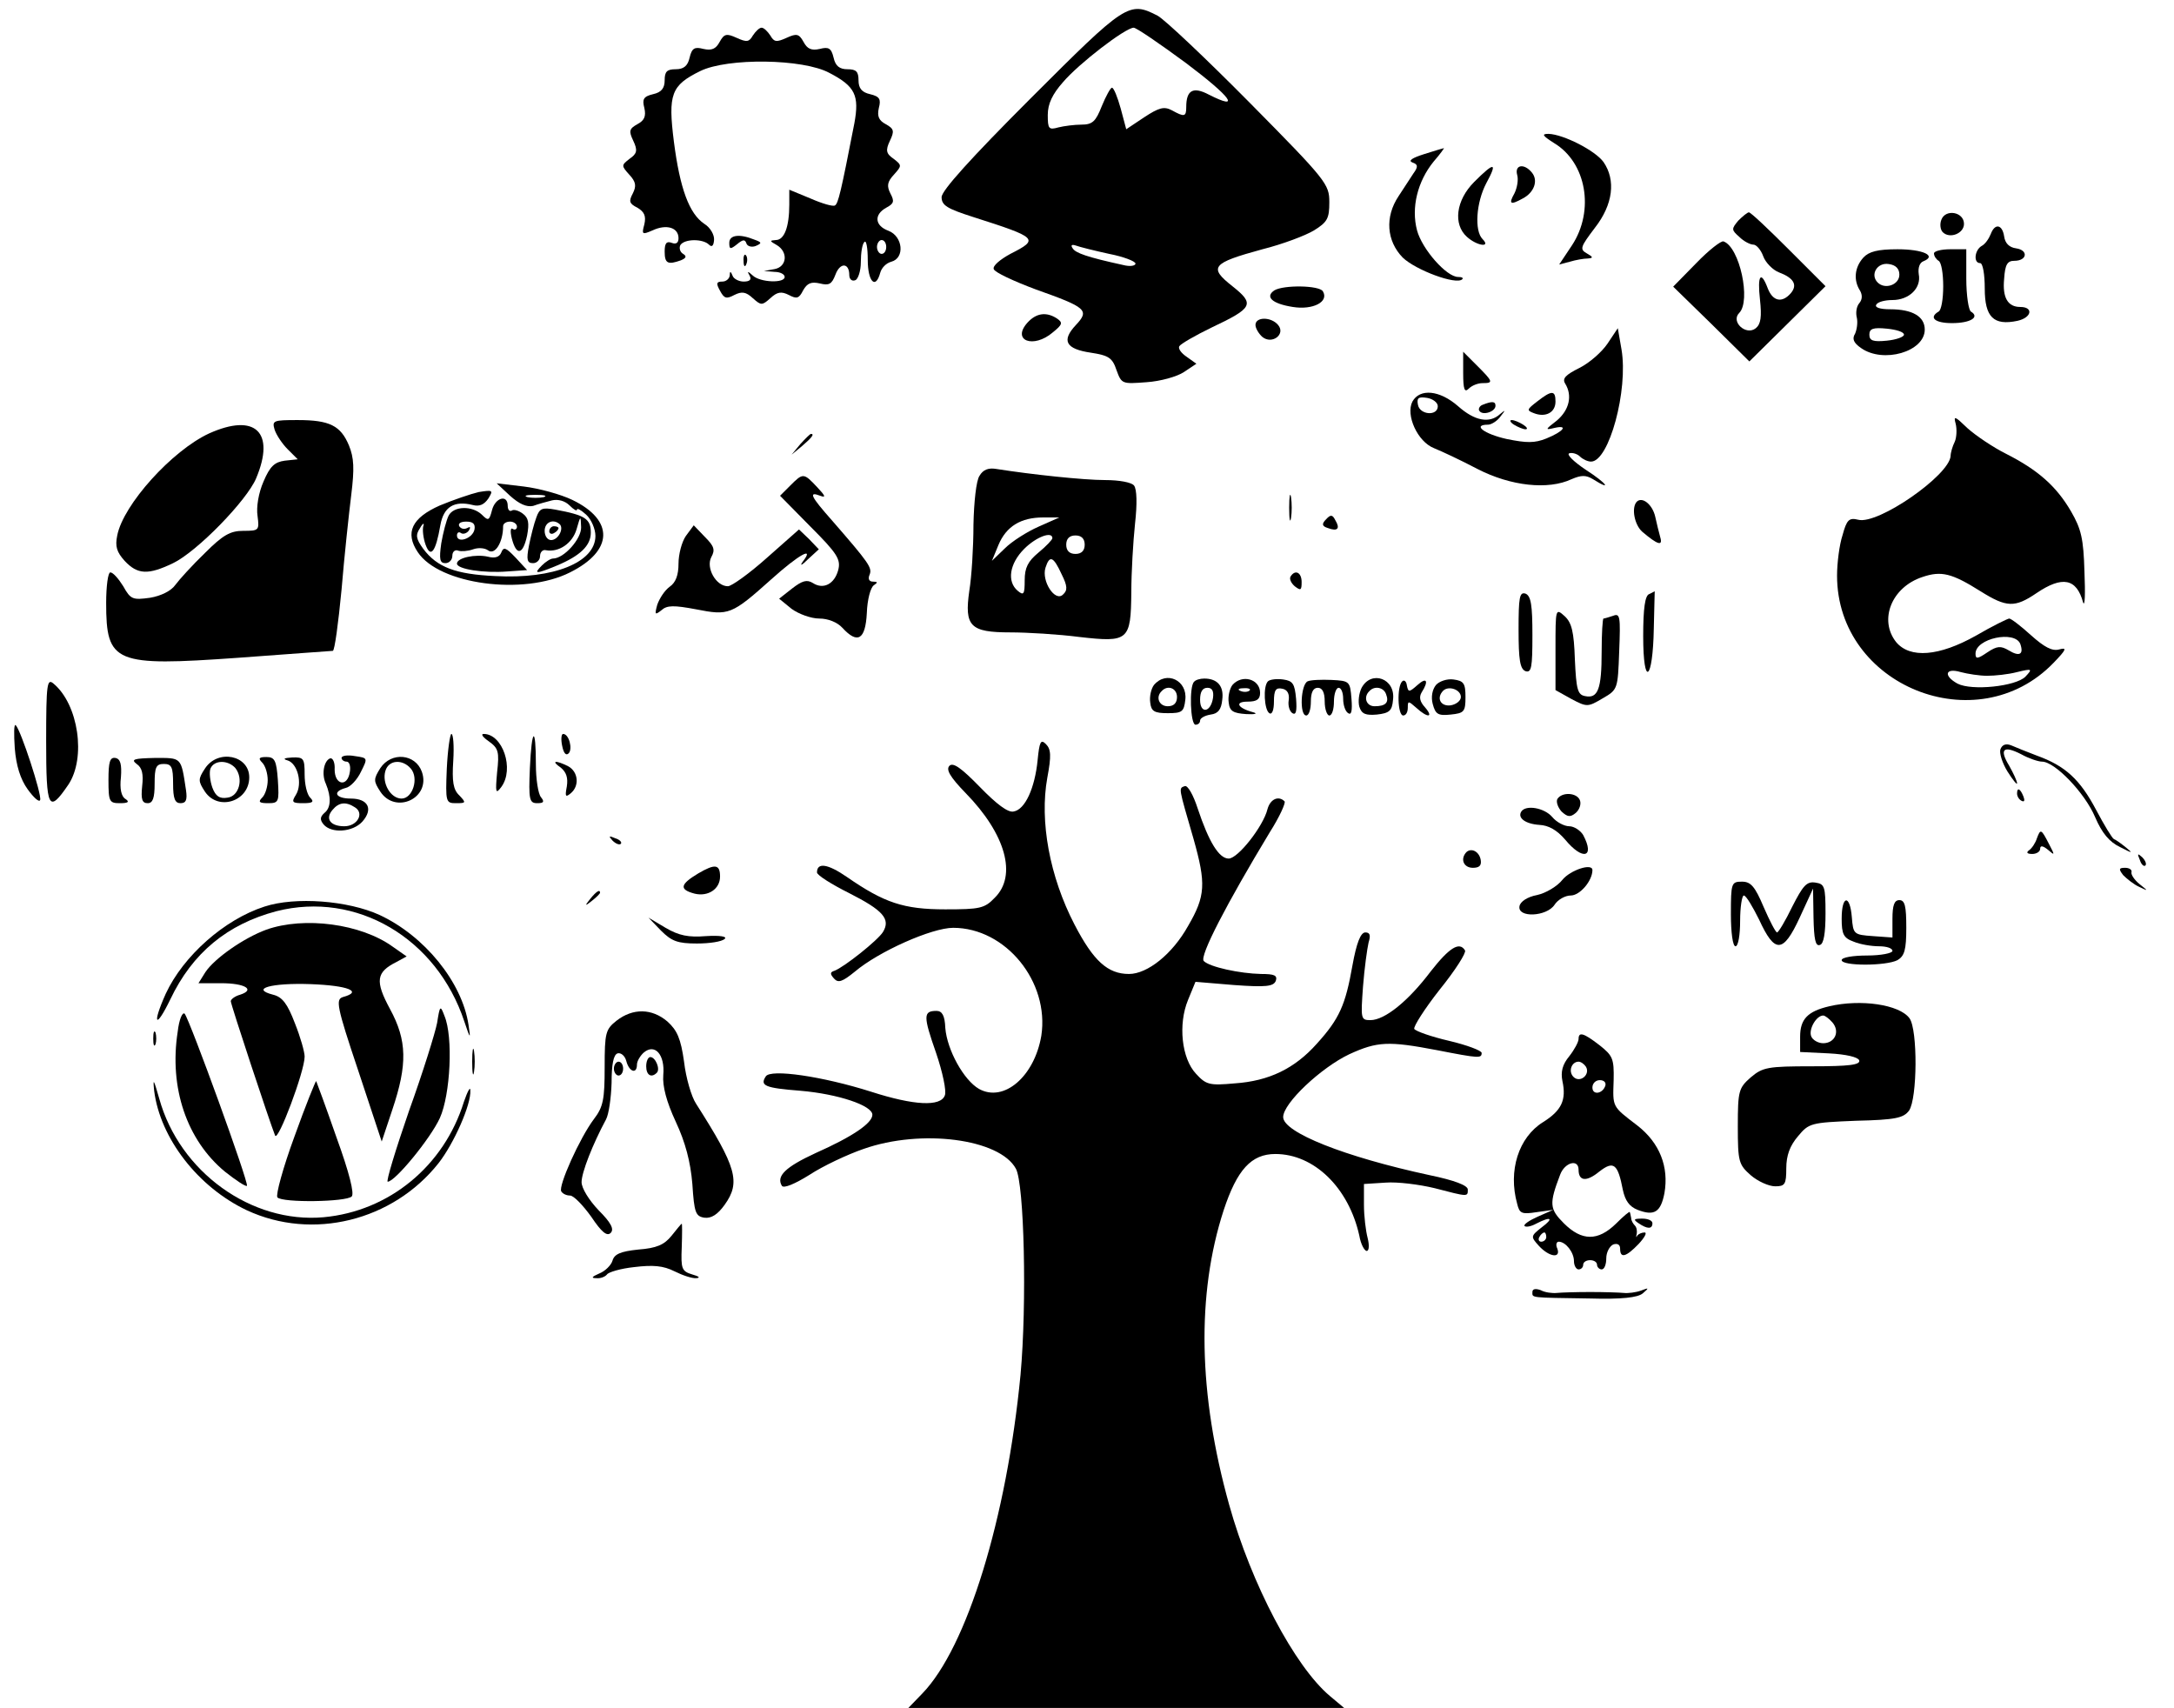 <?xml version="1.0" standalone="no"?>
<!DOCTYPE svg PUBLIC "-//W3C//DTD SVG 20010904//EN"
 "http://www.w3.org/TR/2001/REC-SVG-20010904/DTD/svg10.dtd">
<svg version="1.0" xmlns="http://www.w3.org/2000/svg"
 width="471pt" height="370pt" viewBox="0 0 471 370"
 preserveAspectRatio="xMidYMid meet">

<g transform="translate(0,370) scale(0.1,-0.1)"
fill="#000000" stroke="none">
<path d="M2233 3487 c-130 -130 -193 -200 -193 -214 0 -18 12 -25 68 -43 141
-45 144 -48 81 -80 -22 -12 -39 -26 -36 -33 2 -7 43 -26 91 -44 110 -39 117
-45 87 -77 -32 -34 -22 -52 32 -60 39 -6 47 -11 56 -38 11 -30 12 -30 65 -26
30 2 66 12 81 22 l27 18 -21 15 c-12 8 -19 18 -16 23 3 5 34 23 69 40 91 43
95 51 46 90 -52 41 -45 50 65 80 44 11 94 30 112 41 29 18 33 26 33 61 0 39
-6 47 -172 215 -95 96 -185 181 -200 189 -62 32 -69 27 -275 -179z m337 76
c97 -73 120 -104 49 -68 -34 18 -49 10 -49 -27 0 -21 -4 -22 -31 -7 -17 9 -28
6 -60 -15 l-39 -26 -12 45 c-7 25 -15 45 -19 45 -3 0 -13 -18 -22 -40 -13 -33
-20 -40 -44 -40 -15 0 -38 -3 -50 -6 -21 -6 -23 -3 -23 27 0 24 10 45 33 71
34 40 134 117 153 118 6 0 57 -35 114 -77z m-167 -413 c31 -6 57 -16 57 -21 0
-5 -12 -7 -27 -3 -78 17 -103 26 -109 36 -5 7 -2 9 7 6 8 -3 40 -11 72 -18z"/>
<path d="M1631 3623 c-8 -14 -13 -15 -35 -5 -22 10 -27 9 -37 -9 -8 -15 -17
-19 -35 -15 -19 5 -25 2 -30 -19 -4 -18 -13 -25 -30 -25 -19 0 -24 -5 -24 -24
0 -17 -7 -26 -25 -30 -21 -5 -24 -11 -19 -30 4 -18 0 -27 -15 -35 -18 -10 -19
-15 -9 -36 10 -21 8 -28 -8 -39 -18 -14 -18 -15 -1 -34 15 -16 16 -25 8 -41
-9 -17 -8 -22 10 -31 15 -9 19 -18 15 -36 -6 -22 -5 -23 18 -13 30 14 56 6 56
-17 0 -10 -5 -14 -15 -10 -11 4 -15 -1 -15 -19 0 -26 7 -29 35 -19 12 5 13 9
5 14 -7 4 -9 13 -6 19 9 14 49 14 62 1 6 -6 10 -3 11 10 1 11 -8 27 -21 35
-33 22 -53 77 -66 178 -13 103 -6 122 57 153 59 29 223 27 280 -4 56 -29 65
-49 54 -109 -29 -149 -35 -174 -42 -178 -4 -3 -28 4 -53 15 l-46 19 0 -32 c0
-49 -11 -77 -29 -77 -14 -1 -14 -2 2 -11 25 -15 22 -47 -5 -52 l-23 -4 23 -2
c12 0 22 -5 22 -11 0 -14 -53 -12 -69 3 -11 10 -13 10 -7 0 5 -9 0 -13 -13
-13 -10 0 -22 6 -24 13 -4 10 -6 10 -6 0 -1 -7 -8 -13 -16 -13 -13 0 -14 -4
-5 -20 9 -17 14 -18 31 -9 16 8 25 7 40 -7 18 -16 20 -16 38 0 15 14 24 15 40
7 17 -9 22 -8 31 10 9 16 18 19 36 15 20 -5 26 -2 34 19 10 27 30 26 30 -1 0
-9 6 -14 13 -11 6 2 12 20 12 39 0 20 3 40 8 44 4 4 7 -14 7 -39 0 -47 17 -65
27 -28 3 11 13 21 24 24 30 8 25 55 -6 67 -30 11 -32 35 -5 50 17 9 18 14 9
31 -8 16 -7 25 8 41 17 19 17 20 -1 34 -16 11 -18 18 -8 39 10 21 9 26 -9 36
-15 8 -19 17 -15 35 5 19 2 25 -19 30 -18 4 -25 13 -25 30 0 19 -5 24 -24 24
-17 0 -26 7 -30 25 -5 21 -11 24 -30 19 -18 -4 -27 0 -35 15 -10 18 -15 19
-37 9 -22 -10 -27 -9 -35 5 -6 9 -14 17 -19 17 -5 0 -13 -8 -19 -17z m289
-458 c0 -8 -4 -15 -10 -15 -5 0 -10 7 -10 15 0 8 5 15 10 15 6 0 10 -7 10 -15z"/>
<path d="M3367 3390 c70 -42 88 -146 39 -221 l-28 -42 23 6 c13 4 31 7 39 7
12 1 12 3 -2 11 -16 9 -14 14 17 55 40 51 46 104 19 143 -18 25 -87 60 -119
61 -16 0 -13 -4 12 -20z"/>
<path d="M3085 3366 c-25 -8 -35 -14 -25 -18 12 -4 13 -9 2 -24 -7 -11 -21
-32 -32 -49 -30 -45 -26 -97 9 -133 28 -27 116 -60 129 -47 3 3 -1 5 -9 5 -25
0 -78 60 -89 101 -13 49 1 106 36 149 14 16 24 30 22 29 -1 0 -21 -6 -43 -13z"/>
<path d="M3194 3306 c-40 -40 -46 -92 -16 -119 22 -20 53 -24 34 -5 -18 18
-14 79 8 121 25 46 18 47 -26 3z"/>
<path d="M3287 3321 c3 -10 0 -28 -6 -40 -13 -23 -9 -26 18 -11 25 13 34 39
20 56 -17 21 -38 17 -32 -5z"/>
<path d="M3766 3222 c-15 -18 -15 -20 2 -35 10 -10 24 -17 31 -17 6 0 16 -11
21 -25 5 -14 21 -30 34 -35 32 -12 41 -27 26 -45 -19 -22 -39 -18 -50 10 -15
40 -23 29 -17 -24 4 -37 2 -53 -9 -62 -21 -17 -55 14 -36 33 26 26 1 143 -34
155 -5 2 -32 -19 -59 -47 l-50 -51 83 -81 82 -81 82 81 83 82 -80 80 c-44 44
-82 80 -86 80 -3 0 -13 -8 -23 -18z"/>
<path d="M4206 3224 c-4 -10 -2 -22 3 -27 15 -15 46 -3 46 18 0 26 -40 33 -49
9z"/>
<path d="M4313 3193 c-4 -10 -12 -22 -20 -26 -15 -9 -18 -37 -3 -37 6 0 10
-25 10 -55 0 -62 19 -81 71 -70 31 7 35 30 6 30 -27 0 -39 20 -35 61 2 31 7
39 22 39 28 0 31 23 4 27 -15 2 -24 11 -26 26 -4 26 -20 29 -29 5z"/>
<path d="M1580 3174 c0 -14 2 -15 17 -3 12 10 17 11 20 2 2 -7 12 -9 20 -6 14
6 14 8 -3 14 -32 13 -54 10 -54 -7z"/>
<path d="M4037 3142 c-19 -21 -22 -49 -7 -72 5 -9 5 -19 -2 -27 -6 -7 -8 -21
-5 -32 2 -10 0 -25 -4 -34 -7 -11 -3 -20 13 -31 48 -34 138 -8 138 40 0 28
-26 44 -75 44 -22 0 -34 4 -30 10 3 6 19 10 35 10 36 0 63 26 57 56 -2 14 2
25 10 28 30 12 -1 26 -56 26 -43 0 -62 -5 -74 -18z m78 -37 c0 -22 -31 -33
-47 -17 -17 17 -1 44 24 40 15 -2 23 -10 23 -23z m10 -130 c0 -5 -17 -11 -37
-13 -30 -3 -38 0 -38 13 0 13 8 16 38 13 20 -2 37 -7 37 -13z"/>
<path d="M4190 3151 c0 -6 5 -13 10 -16 6 -3 10 -28 10 -55 0 -27 -4 -52 -10
-55 -22 -13 -8 -25 29 -25 40 0 61 13 41 25 -5 3 -10 35 -10 71 l0 64 -35 0
c-19 0 -35 -4 -35 -9z"/>
<path d="M1611 3134 c0 -11 3 -14 6 -6 3 7 2 16 -1 19 -3 4 -6 -2 -5 -13z"/>
<path d="M2761 3071 c-21 -14 -5 -29 40 -36 43 -7 79 11 65 34 -8 13 -85 14
-105 2z"/>
<path d="M2226 3001 c-35 -39 13 -57 55 -21 21 17 22 21 9 30 -23 15 -45 12
-64 -9z"/>
<path d="M2720 2996 c0 -7 7 -19 15 -26 21 -17 51 6 34 26 -15 18 -49 18 -49
0z"/>
<path d="M3483 2956 c-12 -18 -39 -42 -61 -53 -30 -15 -38 -23 -31 -34 16 -26
9 -57 -18 -80 -26 -20 -26 -21 -5 -16 31 7 19 -8 -18 -23 -25 -10 -42 -10 -86
-1 -49 11 -75 31 -40 31 7 0 20 8 27 18 11 14 11 15 -1 5 -23 -21 -55 -15 -91
17 -40 35 -83 39 -99 10 -15 -29 11 -87 47 -101 15 -6 58 -26 94 -45 72 -37
153 -46 204 -22 21 9 31 9 46 0 43 -27 30 -9 -15 20 -27 18 -43 34 -36 36 6 2
17 -1 23 -7 6 -6 17 -11 24 -11 39 0 81 155 66 243 l-8 46 -22 -33z m-368
-136 c0 -22 -39 -19 -43 3 -3 15 1 18 20 15 12 -2 23 -10 23 -18z"/>
<path d="M3170 2892 c0 -36 3 -43 12 -34 7 7 20 12 30 12 24 0 23 3 -12 38
l-30 30 0 -46z"/>
<path d="M3330 2830 c-22 -17 -23 -19 -7 -25 25 -10 47 1 47 25 0 25 -8 25
-40 0z"/>
<path d="M3212 2823 c-6 -2 -10 -9 -7 -13 7 -11 35 -2 35 11 0 10 -8 10 -28 2z"/>
<path d="M4237 2782 c3 -12 2 -30 -2 -39 -5 -10 -9 -24 -9 -31 -3 -42 -157
-149 -200 -138 -20 5 -25 0 -34 -33 -7 -21 -12 -61 -12 -88 0 -239 303 -361
469 -189 28 29 30 34 12 29 -15 -4 -32 5 -61 31 -22 20 -43 36 -47 36 -3 0
-36 -16 -72 -37 -80 -45 -143 -50 -173 -14 -38 48 -10 119 57 141 41 14 64 8
126 -31 56 -35 74 -36 121 -4 56 38 87 32 101 -20 4 -11 5 19 3 66 -2 72 -7
93 -29 131 -32 55 -72 90 -141 125 -28 14 -65 39 -83 55 -28 27 -31 28 -26 10z
m140 -477 c8 -23 -2 -28 -25 -14 -17 10 -25 10 -46 -4 -22 -15 -26 -15 -26 -3
0 33 85 51 97 21z m-72 -69 c17 0 46 3 65 8 33 8 34 7 18 -10 -21 -21 -116
-31 -147 -15 -31 17 -27 35 7 25 15 -4 41 -8 57 -8z"/>
<path d="M595 2769 c4 -12 17 -31 28 -42 l22 -22 -28 -3 c-22 -3 -32 -12 -46
-45 -11 -25 -16 -56 -13 -75 4 -31 3 -32 -31 -32 -28 0 -44 -9 -83 -48 -27
-26 -56 -58 -64 -69 -9 -13 -31 -24 -55 -28 -37 -5 -42 -4 -58 25 -10 16 -22
30 -28 30 -5 0 -9 -30 -9 -66 0 -131 18 -138 286 -119 110 8 202 15 205 15 4
0 12 60 19 133 6 72 16 165 21 205 7 57 6 80 -5 107 -18 43 -42 55 -111 55
-53 0 -56 -1 -50 -21z"/>
<path d="M3280 2780 c8 -5 20 -10 25 -10 6 0 3 5 -5 10 -8 5 -19 10 -25 10 -5
0 -3 -5 5 -10z"/>
<path d="M453 2761 c-80 -37 -186 -154 -199 -221 -5 -24 -1 -36 16 -55 28 -30
51 -31 105 -5 52 25 160 136 180 184 42 100 -2 142 -102 97z"/>
<path d="M1734 2738 l-19 -23 23 19 c21 18 27 26 19 26 -2 0 -12 -10 -23 -22z"/>
<path d="M2122 2669 c-7 -10 -12 -57 -13 -106 0 -49 -4 -113 -9 -143 -11 -77
2 -90 89 -90 36 0 104 -4 150 -10 106 -12 111 -8 112 97 0 43 4 110 8 148 5
44 4 75 -2 83 -5 7 -32 12 -63 12 -46 0 -159 12 -235 24 -17 3 -29 -1 -37 -15z
m128 -110 c-25 -11 -58 -32 -73 -47 l-28 -27 14 34 c17 41 49 60 97 60 l35 0
-45 -20z m30 -25 c0 -3 -13 -17 -30 -31 -23 -19 -30 -33 -30 -60 0 -30 -2 -34
-15 -23 -24 20 -18 59 14 91 26 26 61 39 61 23z m70 -14 c0 -13 -7 -20 -20
-20 -13 0 -20 7 -20 20 0 13 7 20 20 20 13 0 20 -7 20 -20z m-50 -64 c13 -26
13 -35 3 -44 -17 -17 -47 29 -38 58 9 28 17 25 35 -14z"/>
<path d="M1712 2648 l-22 -22 66 -67 c58 -58 66 -71 60 -94 -8 -30 -32 -43
-55 -28 -13 8 -23 5 -45 -12 l-28 -22 27 -22 c15 -11 42 -21 60 -21 19 0 39
-8 50 -20 33 -36 50 -26 53 32 1 29 8 55 15 60 9 6 9 8 -2 8 -8 0 -11 6 -7 15
6 15 -1 25 -81 117 -47 53 -52 64 -26 54 13 -5 11 0 -6 18 -30 32 -31 32 -59
4z"/>
<path d="M1105 2626 c20 -18 36 -25 50 -22 11 4 29 9 41 12 13 3 28 -1 38 -11
9 -9 16 -13 16 -9 0 4 9 -1 20 -11 11 -10 20 -31 20 -46 0 -57 -90 -94 -217
-87 -86 4 -126 19 -156 59 -16 22 -17 30 -7 45 6 11 10 12 7 4 -2 -8 0 -26 5
-40 11 -30 22 -16 32 42 7 40 30 54 70 44 15 -4 25 1 34 14 11 18 10 19 -21
14 -17 -4 -55 -17 -84 -29 -61 -27 -76 -59 -48 -101 46 -70 229 -95 330 -44
94 47 96 113 5 157 -25 12 -72 25 -105 29 l-59 7 29 -27z m73 -3 c-10 -2 -26
-2 -35 0 -10 3 -2 5 17 5 19 0 27 -2 18 -5z"/>
<path d="M2793 2600 c0 -25 2 -35 4 -22 2 12 2 32 0 45 -2 12 -4 2 -4 -23z"/>
<path d="M1066 2595 c-6 -23 -8 -24 -22 -10 -21 20 -61 19 -72 -2 -5 -10 -12
-37 -16 -60 -5 -35 -3 -43 9 -43 8 0 15 7 15 16 0 9 6 14 13 11 6 -2 21 -1 32
3 11 4 25 3 32 -2 15 -12 33 17 33 52 0 6 7 10 15 10 8 0 15 -5 15 -11 0 -5
-4 -8 -9 -5 -5 4 -6 -5 -2 -21 10 -38 24 -35 33 7 5 27 3 38 -9 47 -9 7 -20
10 -24 7 -5 -3 -9 2 -9 10 0 26 -27 18 -34 -9z m-38 -42 c-4 -20 -38 -31 -38
-13 0 6 4 9 9 5 5 -3 13 0 17 6 4 7 3 9 -4 5 -6 -3 -13 -2 -17 4 -3 6 3 10 15
10 15 0 20 -5 18 -17z"/>
<path d="M3546 2613 c-12 -13 -5 -50 12 -65 33 -28 45 -32 39 -12 -3 11 -8 31
-11 45 -6 26 -28 44 -40 32z"/>
<path d="M1162 2579 c-5 -13 -12 -41 -16 -61 -6 -31 -4 -38 9 -38 8 0 15 7 15
15 0 9 6 15 13 13 28 -5 57 15 66 45 9 31 9 31 10 5 1 -25 -37 -68 -61 -68 -5
0 -16 -7 -24 -15 -19 -19 -13 -19 33 0 50 21 73 43 73 71 0 30 -12 38 -77 50
-28 5 -34 3 -41 -17z m51 -15 c9 -10 -4 -34 -19 -34 -8 0 -14 9 -14 20 0 19
19 27 33 14z"/>
<path d="M1190 2549 c0 -5 5 -7 10 -4 6 3 10 8 10 11 0 2 -4 4 -10 4 -5 0 -10
-5 -10 -11z"/>
<path d="M2873 2575 c-10 -10 -9 -15 4 -19 21 -8 27 -1 16 17 -6 12 -10 13
-20 2z"/>
<path d="M1486 2539 c-9 -13 -16 -40 -16 -60 0 -25 -6 -41 -19 -50 -11 -8 -22
-25 -27 -39 -6 -22 -5 -23 9 -12 12 11 27 11 75 2 71 -14 77 -12 163 65 60 54
95 73 68 38 -7 -10 -2 -8 11 5 l24 22 -21 22 -22 21 -69 -61 c-38 -34 -77 -62
-85 -62 -26 0 -48 40 -36 63 9 16 6 24 -14 44 l-24 25 -17 -23z"/>
<path d="M1086 2503 c-4 -10 -14 -13 -29 -9 -26 6 -67 -2 -67 -15 0 -12 58
-21 109 -17 l43 3 -25 27 c-21 22 -26 24 -31 11z"/>
<path d="M2796 2451 c-3 -5 1 -14 9 -21 13 -10 15 -9 15 9 0 21 -14 28 -24 12z"/>
<path d="M3290 2336 c0 -65 3 -85 15 -90 13 -4 15 8 15 78 0 65 -3 85 -15 90
-13 4 -15 -8 -15 -78z"/>
<path d="M3573 2413 c-9 -3 -13 -31 -13 -91 0 -113 21 -98 23 17 1 44 2 81 2
80 0 0 -6 -3 -12 -6z"/>
<path d="M3370 2294 l0 -89 34 -19 c34 -18 36 -18 68 1 33 19 33 20 36 102 3
75 2 83 -13 77 -9 -3 -19 -6 -21 -6 -2 0 -4 -33 -4 -72 0 -81 -8 -102 -36 -96
-16 3 -19 14 -22 79 -2 61 -7 80 -22 94 -20 18 -20 17 -20 -71z"/>
<path d="M100 2095 c0 -148 5 -158 48 -95 39 58 22 174 -32 219 -14 12 -16 0
-16 -124z"/>
<path d="M2500 2216 c-6 -8 -10 -25 -8 -38 2 -19 9 -23 38 -23 31 0 35 3 38
29 5 42 -41 64 -68 32z m50 -26 c0 -13 -7 -20 -20 -20 -19 0 -27 20 -13 33 13
14 33 6 33 -13z"/>
<path d="M2587 2223 c-11 -10 -8 -93 3 -93 6 0 10 4 10 9 0 5 10 11 23 13 16
2 23 11 25 32 4 29 -10 46 -39 46 -9 0 -19 -3 -22 -7z m41 -35 c-5 -32 -28
-35 -28 -4 0 17 5 26 16 26 10 0 14 -7 12 -22z"/>
<path d="M2670 2216 c-6 -8 -10 -25 -8 -38 2 -19 10 -23 38 -25 19 -1 26 1 15
4 -34 9 -41 23 -12 23 20 0 27 5 27 19 0 30 -39 41 -60 17z m37 -12 c-3 -3
-12 -4 -19 -1 -8 3 -5 6 6 6 11 1 17 -2 13 -5z"/>
<path d="M2747 2224 c-11 -11 -8 -62 3 -69 6 -4 10 7 10 25 0 25 4 31 18 28
11 -2 16 -11 14 -25 -2 -12 2 -24 8 -28 8 -5 10 5 8 31 -3 33 -7 39 -28 42
-14 2 -29 0 -33 -4z"/>
<path d="M2833 2224 c-15 -7 -18 -74 -3 -74 6 0 10 14 10 30 0 20 5 30 15 30
10 0 15 -10 15 -30 0 -16 5 -30 10 -30 6 0 10 14 10 30 0 17 5 30 10 30 6 0
10 -11 10 -24 0 -14 5 -28 11 -31 7 -5 9 6 7 31 -3 38 -4 39 -43 41 -22 1 -46
0 -52 -3z"/>
<path d="M2950 2210 c-6 -12 -8 -30 -5 -41 5 -16 14 -19 38 -17 27 3 33 8 35
32 6 46 -47 65 -68 26z m53 -14 c7 -18 -1 -26 -25 -26 -18 0 -25 20 -11 33 11
12 31 8 36 -7z"/>
<path d="M3038 2224 c-12 -11 -10 -74 2 -74 6 0 10 7 10 17 0 15 1 15 18 0 25
-23 39 -22 19 1 -11 12 -13 22 -7 32 16 25 11 34 -9 16 -18 -16 -20 -16 -23
-1 -1 9 -6 13 -10 9z"/>
<path d="M3111 2216 c-8 -10 -11 -26 -7 -41 6 -22 11 -26 39 -23 29 3 32 6 32
38 0 30 -4 35 -26 38 -14 2 -31 -4 -38 -12z m54 -26 c0 -8 -10 -16 -22 -18
-22 -3 -32 16 -16 32 12 11 38 2 38 -14z"/>
<path d="M32 2079 c3 -37 12 -67 28 -89 13 -18 25 -29 27 -23 4 11 -42 152
-53 162 -4 3 -4 -19 -2 -50z"/>
<path d="M968 2035 c-3 -73 -2 -75 20 -75 22 0 22 1 7 17 -13 12 -16 30 -13
75 2 32 0 58 -4 58 -3 0 -8 -34 -10 -75z"/>
<path d="M1059 2094 c21 -15 23 -23 18 -67 -4 -45 -3 -48 9 -32 29 39 3 115
-38 115 -7 0 -2 -7 11 -16z"/>
<path d="M1148 2036 c-3 -69 -1 -76 16 -76 14 0 16 3 8 13 -6 7 -11 39 -11 71
0 85 -9 80 -13 -8z"/>
<path d="M1218 2084 c3 -15 8 -22 14 -16 9 9 1 42 -12 42 -4 0 -5 -12 -2 -26z"/>
<path d="M2248 2053 c-6 -60 -27 -107 -52 -111 -12 -3 -37 16 -73 53 -40 41
-58 54 -66 46 -8 -8 1 -24 35 -59 87 -89 112 -179 63 -227 -22 -23 -32 -25
-107 -25 -90 0 -132 14 -213 70 -42 29 -65 32 -65 10 0 -6 32 -26 70 -45 73
-37 90 -56 73 -84 -11 -18 -84 -76 -105 -84 -10 -3 -10 -7 -1 -17 9 -10 18 -7
45 15 52 44 167 95 213 95 114 0 209 -117 191 -234 -15 -88 -81 -145 -135
-115 -33 19 -69 84 -73 132 -1 27 -7 37 -19 37 -29 0 -29 -11 -1 -91 14 -41
23 -83 19 -92 -9 -25 -67 -22 -160 8 -104 33 -218 50 -228 33 -13 -20 -2 -25
75 -31 82 -7 156 -32 156 -52 0 -18 -42 -47 -123 -83 -65 -30 -86 -50 -73 -71
4 -6 28 4 60 24 29 19 82 44 117 56 125 44 295 22 330 -43 18 -33 24 -292 10
-446 -30 -311 -116 -591 -213 -691 l-30 -31 472 0 472 0 -31 26 c-76 64 -170
242 -218 414 -67 240 -71 456 -12 638 29 88 60 122 112 122 84 0 159 -73 182
-177 3 -18 11 -33 16 -33 5 0 6 12 2 28 -4 15 -8 47 -8 72 l0 45 47 3 c25 2
73 -4 106 -12 73 -19 72 -19 72 -3 0 9 -29 20 -82 31 -186 40 -318 93 -318
126 0 30 82 107 143 136 61 28 85 29 190 9 92 -18 97 -18 97 -6 0 5 -32 17
-70 26 -39 9 -73 21 -76 26 -2 5 22 43 55 85 34 42 58 80 55 85 -12 20 -34 6
-74 -45 -49 -65 -100 -106 -131 -106 -21 0 -21 3 -16 73 3 39 9 82 12 95 5 16
3 22 -7 22 -10 0 -19 -22 -28 -72 -15 -85 -28 -115 -77 -169 -48 -54 -104 -81
-178 -86 -55 -5 -62 -3 -84 21 -31 33 -39 107 -17 160 l16 39 84 -7 c69 -5 85
-3 90 9 4 12 -3 15 -32 15 -46 1 -111 15 -124 28 -10 10 50 125 143 279 21 33
35 64 32 67 -13 13 -31 5 -37 -17 -9 -37 -64 -107 -84 -107 -21 0 -43 36 -67
108 -10 31 -22 51 -28 49 -14 -5 -14 -1 19 -115 27 -96 26 -123 -12 -188 -34
-61 -88 -104 -128 -104 -46 0 -77 28 -118 107 -54 104 -76 224 -59 318 9 48 8
62 -3 73 -11 11 -14 6 -18 -35z"/>
<path d="M4334 2077 c-3 -8 4 -30 15 -48 12 -19 21 -30 21 -26 0 5 -8 22 -17
38 -22 36 -13 45 26 25 16 -9 37 -16 45 -16 28 0 93 -68 115 -120 15 -35 31
-54 54 -65 27 -14 29 -14 13 -1 -10 8 -22 17 -26 18 -4 2 -21 30 -39 64 -35
66 -67 95 -128 117 -21 8 -46 18 -55 22 -12 5 -20 2 -24 -8z"/>
<path d="M740 2058 c0 -4 5 -8 11 -8 6 0 9 -10 7 -22 -5 -34 -33 -29 -33 5 1
15 -4 26 -10 24 -13 -5 -19 -34 -9 -55 12 -29 11 -52 -3 -63 -10 -9 -10 -15
-2 -25 17 -20 63 -17 84 6 24 27 13 50 -25 50 -33 0 -41 15 -11 23 10 2 25 18
33 35 15 30 15 30 -13 34 -16 3 -29 1 -29 -4z m29 -107 c21 -13 5 -41 -23 -41
-30 0 -42 16 -26 35 14 17 29 19 49 6z"/>
<path d="M235 2010 c0 -47 2 -50 25 -50 18 0 21 3 12 9 -9 5 -13 22 -10 47 2
28 -1 40 -12 42 -12 2 -15 -9 -15 -48z"/>
<path d="M296 2045 c12 -8 15 -22 12 -48 -3 -29 0 -37 12 -37 11 0 15 11 15
42 0 36 3 43 20 43 17 0 20 -7 20 -43 0 -32 4 -42 16 -42 12 0 15 7 12 28 -11
73 -9 70 -68 70 -45 -1 -52 -3 -39 -13z"/>
<path d="M444 2035 c-15 -23 -15 -27 0 -50 29 -43 96 -21 96 31 0 48 -68 62
-96 19z m66 1 c18 -23 8 -61 -17 -64 -17 -3 -26 3 -33 22 -5 14 -7 33 -4 41 8
19 38 19 54 1z"/>
<path d="M568 2048 c7 -7 12 -24 12 -38 0 -14 -5 -31 -12 -38 -9 -9 -7 -12 13
-12 23 0 24 3 21 50 -3 43 -7 50 -25 50 -16 0 -18 -3 -9 -12z"/>
<path d="M622 2053 c23 -6 34 -51 19 -75 -10 -16 -8 -18 16 -18 21 0 24 3 15
12 -7 7 -12 29 -12 50 0 35 -2 38 -27 37 -17 -1 -21 -3 -11 -6z"/>
<path d="M824 2036 c-15 -24 -15 -28 0 -51 33 -50 110 -14 90 43 -14 39 -66
44 -90 8z m66 -1 c18 -21 4 -65 -20 -65 -24 0 -43 34 -35 60 7 24 37 26 55 5z"/>
<path d="M1215 2037 c12 -10 16 -22 13 -41 -4 -21 -3 -24 8 -15 20 16 17 47
-5 59 -28 14 -38 12 -16 -3z"/>
<path d="M4370 1981 c0 -6 4 -13 10 -16 6 -3 7 1 4 9 -7 18 -14 21 -14 7z"/>
<path d="M3374 1969 c-3 -6 1 -18 9 -27 13 -12 19 -13 31 -3 8 7 12 19 9 27
-6 17 -39 19 -49 3z"/>
<path d="M3296 1942 c-9 -14 9 -27 39 -29 20 -1 38 -11 56 -32 38 -46 65 -39
39 10 -6 10 -20 19 -30 19 -11 0 -28 9 -37 20 -17 20 -57 27 -67 12z"/>
<path d="M4413 1884 c-3 -10 -11 -22 -17 -26 -7 -5 -4 -8 7 -8 9 0 17 5 17 11
0 8 6 7 17 -2 15 -13 15 -12 3 11 -18 35 -19 35 -27 14z"/>
<path d="M1327 1879 c7 -7 15 -10 18 -7 3 3 -2 9 -12 12 -14 6 -15 5 -6 -5z"/>
<path d="M3177 1854 c-14 -15 -6 -34 14 -34 14 0 19 5 17 17 -3 18 -20 27 -31
17z"/>
<path d="M4636 1837 c3 -10 9 -15 12 -12 3 3 0 11 -7 18 -10 9 -11 8 -5 -6z"/>
<path d="M1513 1808 c-40 -24 -42 -35 -8 -44 29 -7 55 10 55 37 0 27 -11 28
-47 7z"/>
<path d="M3385 1794 c-11 -14 -36 -29 -55 -33 -21 -4 -36 -14 -38 -24 -5 -26
59 -23 76 3 7 11 23 20 35 20 20 0 47 32 47 55 0 16 -48 0 -65 -21z"/>
<path d="M4600 1804 c8 -8 23 -20 34 -25 21 -10 21 -10 1 6 -11 9 -19 21 -17
26 1 5 -5 9 -14 9 -14 0 -14 -3 -4 -16z"/>
<path d="M3750 1720 c0 -40 4 -70 10 -70 6 0 10 25 10 55 0 30 4 55 8 55 5 0
19 -24 33 -52 34 -74 52 -74 88 4 l29 63 1 -63 c1 -46 4 -63 14 -59 8 2 12 25
12 68 0 59 -2 64 -22 67 -19 3 -27 -7 -50 -52 -15 -31 -30 -56 -33 -56 -3 0
-16 25 -29 55 -19 45 -28 55 -47 55 -23 0 -24 -3 -24 -70z"/>
<path d="M1279 1753 c-13 -16 -12 -17 4 -4 9 7 17 15 17 17 0 8 -8 3 -21 -13z"/>
<path d="M573 1736 c-87 -28 -176 -107 -214 -189 -30 -67 -22 -78 10 -12 48
101 124 163 230 191 173 44 347 -58 407 -239 13 -39 14 -39 9 -7 -14 93 -96
193 -193 238 -68 31 -182 40 -249 18z"/>
<path d="M3990 1710 c0 -34 4 -42 26 -50 14 -6 39 -10 55 -10 16 0 29 -4 29
-10 0 -5 -25 -10 -55 -10 -30 0 -55 -4 -55 -10 0 -13 96 -13 121 0 15 9 19 22
19 70 0 47 -3 60 -15 60 -11 0 -15 -11 -15 -41 l0 -40 -42 3 c-42 3 -43 4 -46
41 -4 50 -22 48 -22 -3z"/>
<path d="M1432 1684 c23 -23 36 -28 78 -28 27 0 54 4 60 10 6 5 -9 8 -41 6
-37 -3 -58 1 -87 18 l-37 22 27 -28z"/>
<path d="M577 1686 c-49 -18 -112 -62 -132 -92 l-15 -24 49 0 c52 0 75 -14 41
-25 -11 -3 -20 -10 -20 -14 0 -7 84 -261 96 -291 6 -15 64 139 64 171 0 10 -9
42 -21 72 -16 42 -27 57 -47 62 -51 13 -4 26 81 23 81 -3 114 -16 70 -28 -16
-5 -14 -19 33 -159 l51 -154 23 69 c33 98 32 150 -5 218 -33 61 -30 80 14 102
l22 12 -30 21 c-69 50 -192 66 -274 37z"/>
<path d="M3963 1520 c-47 -11 -63 -28 -63 -66 l0 -33 62 -3 c38 -2 63 -8 66
-15 3 -10 -22 -13 -102 -13 -96 0 -107 -2 -133 -24 -26 -23 -28 -29 -28 -106
0 -77 2 -83 28 -106 15 -13 39 -24 53 -24 21 0 24 4 24 39 0 28 8 49 25 69 24
29 28 30 126 34 86 2 103 6 115 22 18 26 19 175 1 200 -22 30 -106 42 -174 26z
m7 -35 c17 -20 5 -45 -20 -45 -11 0 -23 7 -26 15 -6 15 11 45 26 45 4 0 13 -7
20 -15z"/>
<path d="M947 1484 c-4 -21 -31 -108 -61 -191 -29 -84 -50 -153 -46 -153 16 0
93 94 113 138 23 51 29 176 10 221 -9 24 -10 23 -16 -15z"/>
<path d="M385 1465 c-19 -122 20 -235 102 -303 24 -19 45 -33 48 -31 5 5 -124
360 -135 373 -5 4 -12 -13 -15 -39z"/>
<path d="M1336 1489 c-24 -19 -26 -26 -26 -101 0 -69 -3 -86 -23 -112 -31 -41
-78 -146 -71 -157 3 -5 11 -9 19 -9 8 0 28 -21 46 -46 22 -33 34 -43 42 -35 8
8 1 22 -26 49 -21 22 -37 48 -37 61 0 21 24 82 53 136 6 11 11 47 12 79 0 40
4 61 13 64 7 2 16 -5 19 -17 6 -23 23 -29 23 -7 0 7 7 19 15 26 24 20 46 -5
42 -49 -2 -24 7 -58 27 -101 21 -45 32 -87 36 -135 4 -62 7 -70 26 -73 15 -2
29 7 44 28 35 49 26 81 -62 219 -10 15 -22 56 -26 91 -7 50 -15 68 -36 87 -34
29 -75 29 -110 2z"/>
<path d="M332 1450 c0 -14 2 -19 5 -12 2 6 2 18 0 25 -3 6 -5 1 -5 -13z"/>
<path d="M3420 1449 c0 -6 -9 -23 -20 -37 -15 -18 -19 -34 -15 -54 9 -41 -2
-64 -42 -89 -53 -33 -76 -105 -56 -177 5 -21 10 -23 42 -18 l36 5 -34 -15
c-18 -8 -31 -17 -28 -20 3 -3 14 -1 25 5 33 17 39 12 12 -8 -24 -19 -24 -20
-6 -40 22 -24 48 -28 40 -6 -4 8 -2 15 3 15 15 0 33 -23 33 -42 0 -10 5 -18
10 -18 6 0 10 5 10 10 0 6 7 10 15 10 8 0 15 -4 15 -10 0 -5 5 -10 10 -10 6 0
10 11 10 24 0 13 7 26 15 30 9 3 15 0 15 -9 0 -22 13 -18 40 10 13 14 19 25
13 25 -6 0 -13 -3 -16 -7 -2 -5 -3 -3 -1 4 1 6 0 14 -4 18 -4 4 -8 11 -8 16
-1 5 -2 11 -3 13 0 3 -14 -9 -30 -25 -39 -38 -74 -38 -113 1 -31 31 -32 42 -8
105 10 27 40 35 40 11 0 -25 17 -27 45 -4 31 24 40 17 51 -40 5 -23 14 -36 32
-43 36 -14 50 -5 58 36 10 57 -10 109 -59 147 -55 42 -53 39 -51 98 1 47 -2
53 -31 76 -35 27 -45 29 -45 13z m16 -60 c10 -17 -13 -36 -27 -22 -12 12 -4
33 11 33 5 0 12 -5 16 -11z m42 -41 c-6 -18 -28 -21 -28 -4 0 9 7 16 16 16 9
0 14 -5 12 -12z m-128 -328 c0 -5 -5 -10 -11 -10 -5 0 -7 5 -4 10 3 6 8 10 11
10 2 0 4 -4 4 -10z"/>
<path d="M1023 1400 c0 -25 2 -35 4 -22 2 12 2 32 0 45 -2 12 -4 2 -4 -23z"/>
<path d="M1400 1390 c0 -19 11 -26 23 -14 8 8 -3 34 -14 34 -5 0 -9 -9 -9 -20z"/>
<path d="M1330 1385 c0 -8 5 -15 10 -15 6 0 10 7 10 15 0 8 -4 15 -10 15 -5 0
-10 -7 -10 -15z"/>
<path d="M334 1337 c13 -103 95 -209 201 -259 142 -66 316 -23 415 102 33 42
71 127 69 158 0 9 -6 -2 -14 -25 -43 -139 -162 -237 -304 -250 -156 -14 -312
98 -356 257 -12 42 -14 46 -11 17z"/>
<path d="M638 1238 c-25 -68 -41 -127 -37 -132 11 -12 149 -10 161 2 6 6 -5
51 -33 128 -23 66 -43 120 -44 122 -1 1 -23 -53 -47 -120z"/>
<path d="M3550 1050 c19 -13 30 -13 30 0 0 6 -10 10 -22 10 -19 0 -20 -2 -8
-10z"/>
<path d="M1455 1023 c-16 -20 -33 -27 -72 -30 -39 -4 -52 -10 -56 -24 -3 -10
-16 -23 -29 -28 -16 -7 -18 -10 -6 -10 9 -1 19 3 23 8 3 5 30 13 59 16 41 5
63 3 87 -9 18 -9 39 -16 48 -15 9 1 5 4 -9 8 -23 7 -25 12 -23 59 1 29 1 52 0
51 -1 0 -11 -12 -22 -26z"/>
<path d="M3320 901 c0 -13 -7 -12 124 -14 70 -2 104 2 115 11 14 12 14 13 -4
6 -11 -4 -28 -6 -37 -5 -10 1 -43 2 -73 2 -30 0 -63 -1 -72 -2 -10 -1 -26 1
-35 6 -11 4 -18 3 -18 -4z"/>
</g>
</svg>
